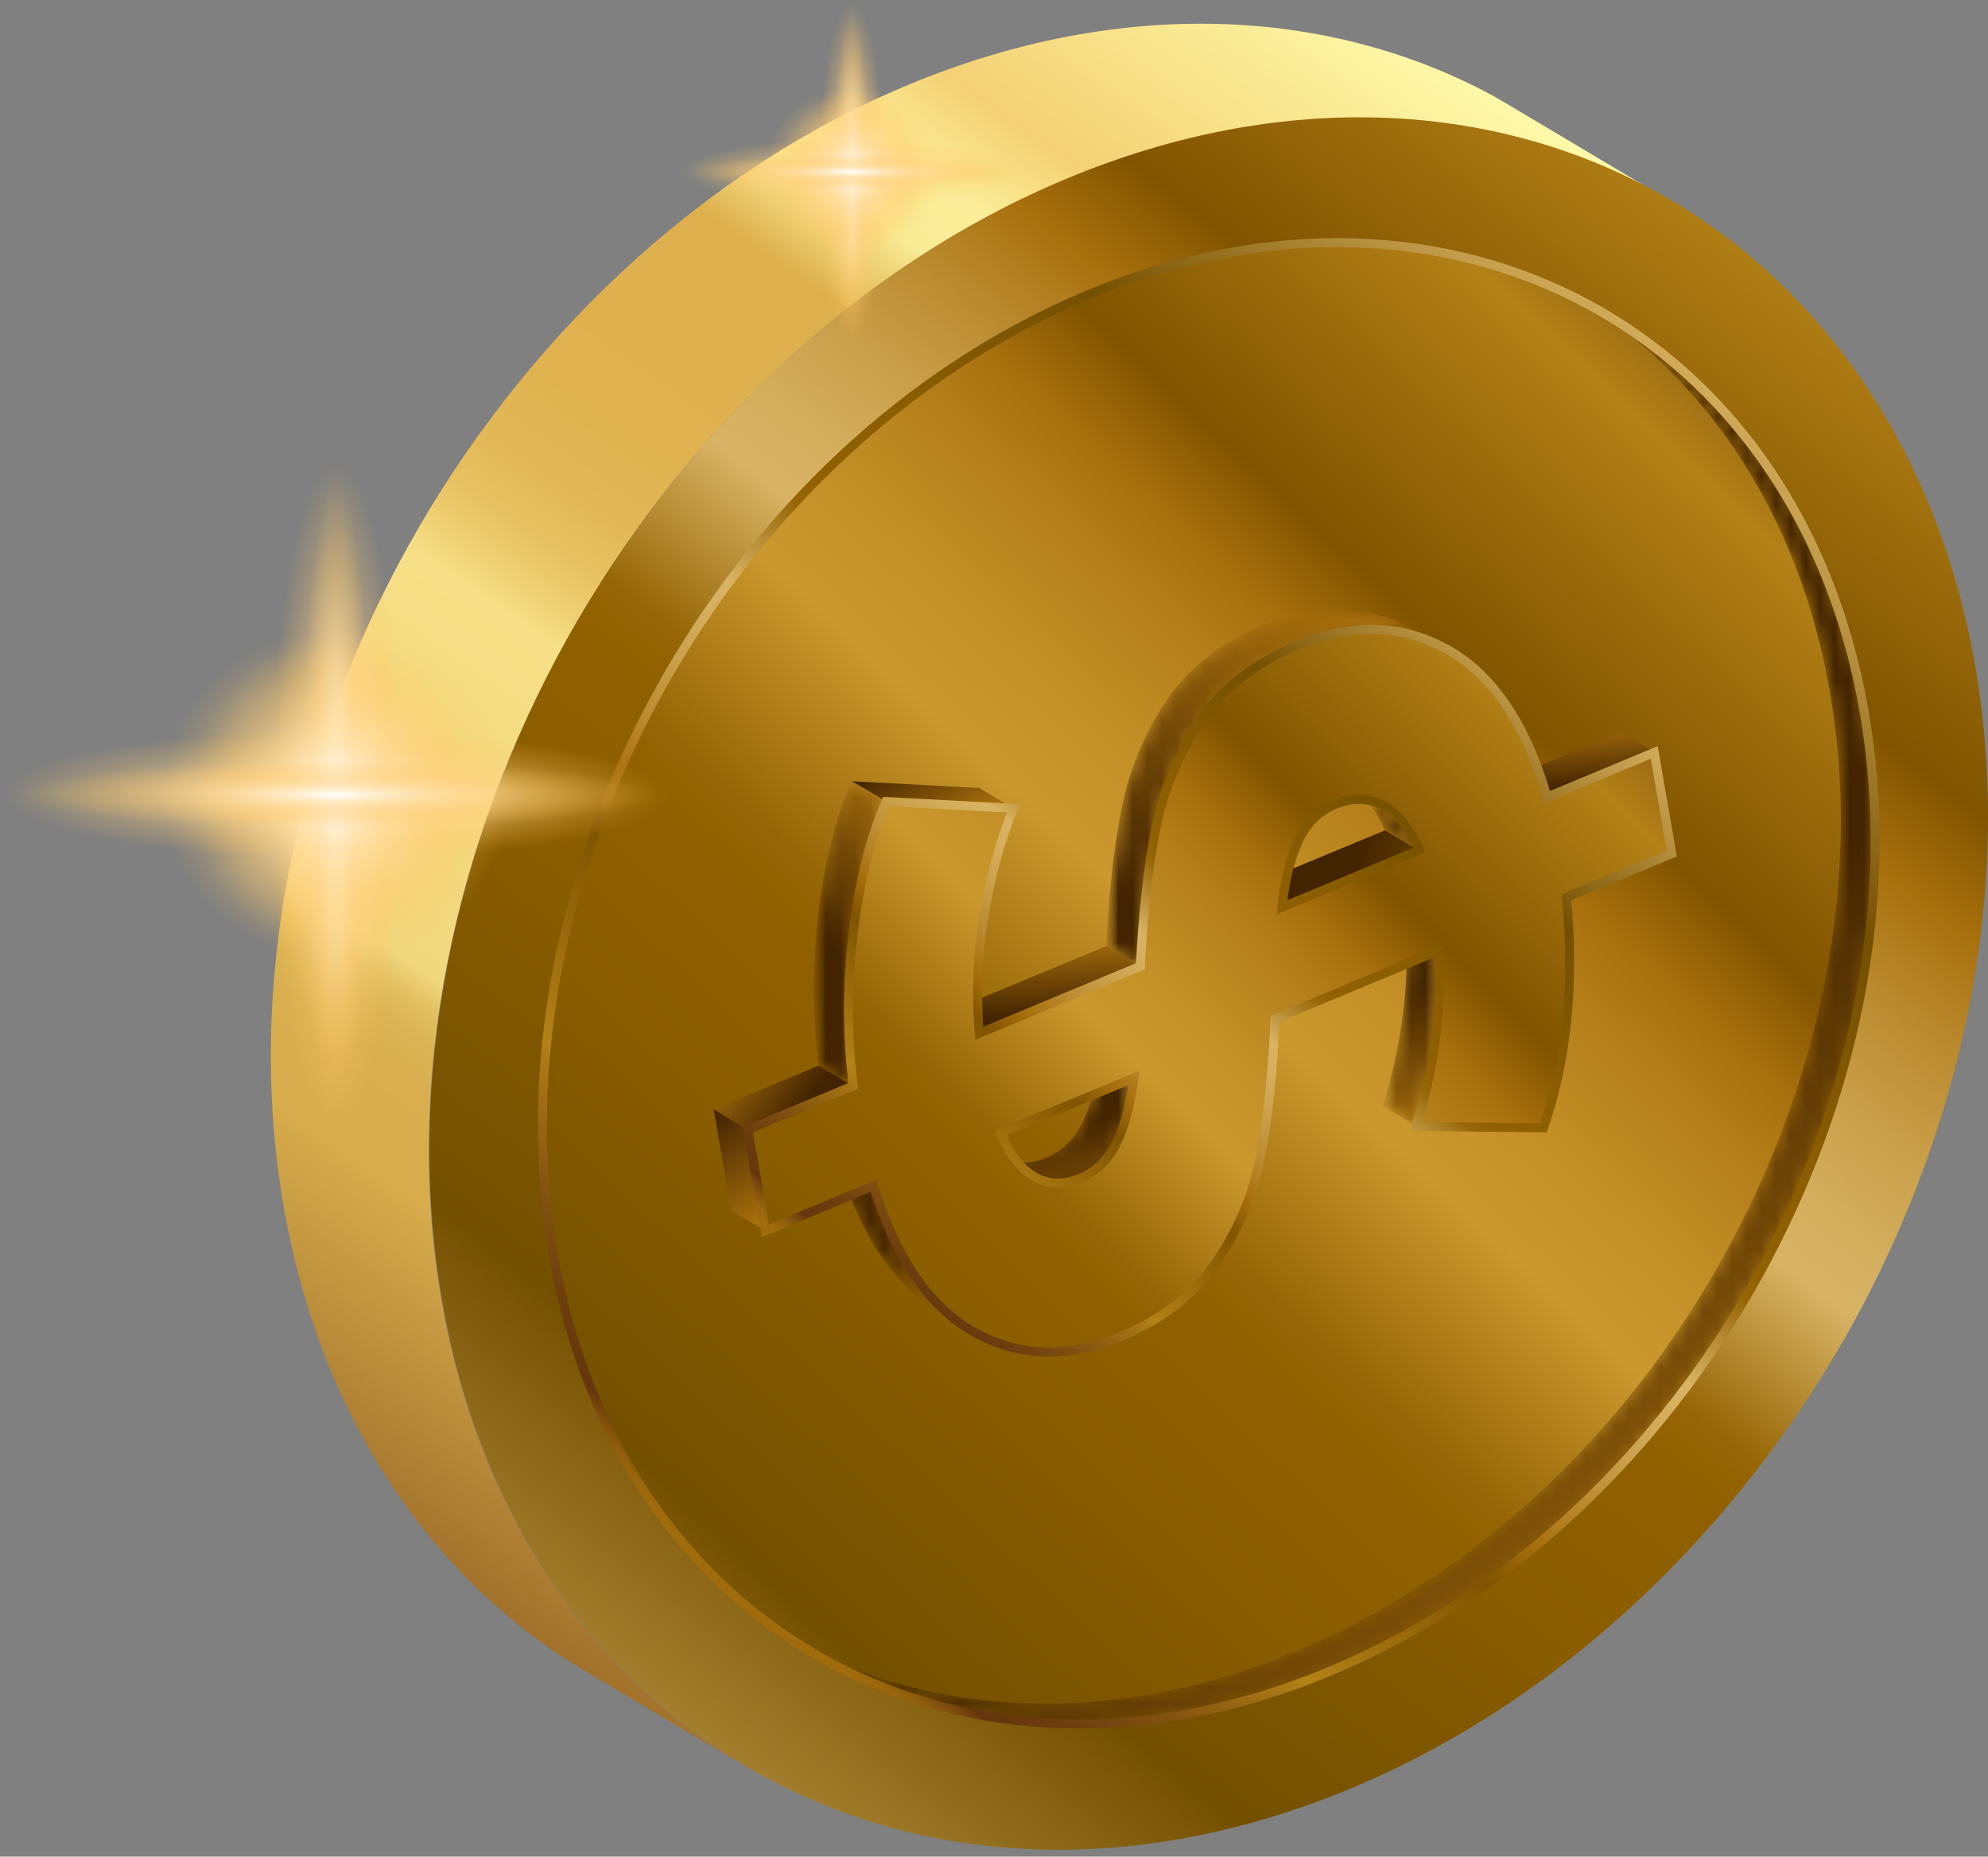 <svg width="136" height="127" viewBox="0 0 136 127" fill="none" xmlns="http://www.w3.org/2000/svg">
<rect x="0" y="0" width="136" height="127" fill="#808080" stroke="none"/>
<g id="Group">
<g id="Group_2">
<path id="Vector" d="M56.828 113.749C47.192 108.577 40.142 98.91 37.864 85.887C35.586 72.865 38.541 59.042 45.16 47.127C51.779 35.213 62.062 25.331 74.438 20.159C86.814 15.017 98.944 15.633 108.549 20.774C118.155 25.916 125.235 35.583 127.514 48.605C129.792 61.628 126.836 75.451 120.217 87.365C113.598 99.279 103.316 109.192 90.94 114.334C78.533 119.506 66.434 118.89 56.828 113.749Z" fill="url(#paint0_linear_8951_27602)"/>
<g id="Group_3">
<g id="Clip path group">
<mask id="mask0_8951_27602" style="mask-type:luminance" maskUnits="userSpaceOnUse" x="54" y="20" width="75" height="98">
<g id="SVGID_00000060030505996200508030000000588847064865118133_">
<path id="Vector_2" d="M107.533 20.159L109.873 21.545C118.832 26.871 125.358 36.23 127.544 48.636C129.822 61.659 126.867 75.482 120.248 87.396C113.629 99.311 103.346 109.193 90.97 114.365C78.563 119.506 66.464 118.891 56.859 113.749L54.519 112.364C64.155 117.505 76.254 118.121 88.63 112.98C101.006 107.838 111.289 97.925 117.908 86.011C124.527 74.097 127.483 60.274 125.204 47.251C123.019 34.844 116.461 25.485 107.533 20.159Z" fill="white"/>
</g>
</mask>
<g mask="url(#mask0_8951_27602)">
<path id="Vector_3" d="M56.826 113.749L54.486 112.364C64.122 117.505 76.221 118.121 88.597 112.98C100.973 107.838 111.256 97.925 117.875 86.011C124.494 74.097 127.449 60.274 125.171 47.251C122.985 34.844 116.459 25.454 107.5 20.159L109.84 21.545C118.798 26.871 125.325 36.23 127.511 48.636C129.789 61.659 126.834 75.482 120.215 87.396C113.596 99.311 103.313 109.193 90.937 114.365C78.53 119.506 66.431 118.891 56.826 113.749Z" fill="url(#paint1_linear_8951_27602)"/>
</g>
</g>
</g>
<g id="Group_4">
<g id="Clip path group_2">
<mask id="mask1_8951_27602" style="mask-type:luminance" maskUnits="userSpaceOnUse" x="53" y="111" width="4" height="3">
<g id="SVGID_00000172399616747846419290000006467898599161903744_">
<path id="Vector_4" d="M55.535 113.01L53.195 111.625C53.626 111.871 54.057 112.118 54.488 112.364L56.828 113.749C56.366 113.503 55.935 113.287 55.535 113.01Z" fill="white"/>
</g>
</mask>
<g mask="url(#mask1_8951_27602)">
<path id="Vector_5" d="M55.535 113.01L53.195 111.625C53.626 111.871 54.057 112.118 54.488 112.364L56.828 113.749C56.366 113.503 55.935 113.287 55.535 113.01Z" fill="url(#paint2_linear_8951_27602)"/>
</g>
</g>
</g>
<path id="Vector_6" d="M50.886 120.769L40.08 114.334C29.644 108.146 21.978 97.125 19.423 82.624C16.744 67.416 20.223 51.192 27.95 37.307C35.678 23.422 47.746 11.785 62.185 5.782C76.654 -0.221 90.877 0.487 102.084 6.521C102.607 6.798 111.566 12.155 112.089 12.463L114.429 13.848C113.936 13.54 113.413 13.263 112.89 12.986C101.653 6.952 87.46 6.244 72.991 12.247C58.521 18.25 46.484 29.888 38.756 43.772C31.029 57.657 27.55 73.881 30.229 89.09C32.784 103.559 40.45 114.55 50.886 120.769Z" fill="url(#paint3_linear_8951_27602)"/>
<path id="Vector_7" d="M92.325 122.369C106.794 116.366 118.832 104.729 126.59 90.844C134.317 76.96 137.765 60.704 135.118 45.496C132.439 30.318 124.158 18.958 112.952 12.924C101.745 6.89 87.522 6.182 73.053 12.185C58.583 18.189 46.546 29.826 38.788 43.71C31.06 57.595 27.612 73.819 30.26 89.028C32.907 104.236 41.22 115.596 52.426 121.6C63.663 127.664 77.855 128.373 92.325 122.369ZM56.828 113.749C47.192 108.577 40.142 98.91 37.864 85.888C35.586 72.865 38.541 59.042 45.16 47.128C51.779 35.213 62.062 25.331 74.438 20.159C86.814 15.018 98.944 15.633 108.549 20.775C118.154 25.916 125.235 35.583 127.513 48.605C129.792 61.628 126.836 75.451 120.217 87.365C113.598 99.279 103.315 109.193 90.939 114.334C78.533 119.506 66.434 118.89 56.828 113.749Z" fill="url(#paint4_linear_8951_27602)"/>
<path id="Vector_8" d="M56.828 113.749C47.192 108.577 40.142 98.91 37.864 85.887C35.586 72.865 38.541 59.042 45.16 47.127C51.779 35.213 62.062 25.331 74.438 20.159C86.814 15.017 98.944 15.633 108.549 20.774C118.155 25.916 125.235 35.583 127.514 48.605C129.792 61.628 126.836 75.451 120.217 87.365C113.598 99.279 103.316 109.192 90.94 114.334C78.533 119.506 66.434 118.89 56.828 113.749Z" stroke="url(#paint5_linear_8951_27602)" stroke-width="0.614" stroke-miterlimit="10"/>
<path id="Vector_9" d="M105.872 54.518L103.532 53.133L110.89 50.085L113.199 51.47L105.872 54.518Z" fill="url(#paint6_linear_8951_27602)"/>
<g id="Group_5">
<g id="Clip path group_3">
<mask id="mask2_8951_27602" style="mask-type:luminance" maskUnits="userSpaceOnUse" x="94" y="63" width="5" height="15">
<g id="SVGID_00000165201587101706870570000002603759605015391140_">
<path id="Vector_10" d="M96.943 77.052L94.603 75.666C95.896 71.418 96.42 67.385 96.173 63.629L98.513 65.014C98.729 68.801 98.205 72.803 96.943 77.052Z" fill="white"/>
</g>
</mask>
<g mask="url(#mask2_8951_27602)">
<g id="Group_6">
<g id="Clip path group_4">
<mask id="mask3_8951_27602" style="mask-type:luminance" maskUnits="userSpaceOnUse" x="94" y="63" width="5" height="15">
<g id="SVGID_00000040541916214293832990000017809806878423615132_">
<path id="Vector_11" d="M98.463 63.555L94.186 63.7L94.642 77.146L98.918 77.001L98.463 63.555Z" fill="white"/>
</g>
</mask>
<g mask="url(#mask3_8951_27602)">
<path id="Vector_12" d="M96.943 77.055L94.603 75.669C95.896 71.421 96.42 67.388 96.173 63.632L98.513 65.017C98.729 68.804 98.205 72.806 96.943 77.055Z" fill="url(#paint7_linear_8951_27602)"/>
</g>
</g>
</g>
</g>
</g>
</g>
<g id="Group_7">
<g id="Clip path group_5">
<mask id="mask4_8951_27602" style="mask-type:luminance" maskUnits="userSpaceOnUse" x="92" y="53" width="6" height="6">
<g id="SVGID_00000164487313120577616960000005394958597659482793_">
<path id="Vector_13" d="M92.478 53.837L94.818 55.222C95.711 55.746 96.481 56.731 97.127 58.178L94.787 56.792C94.11 55.345 93.371 54.36 92.478 53.837Z" fill="white"/>
</g>
</mask>
<g mask="url(#mask4_8951_27602)">
<path id="Vector_14" d="M97.098 58.178L94.758 56.792C94.112 55.345 93.342 54.36 92.449 53.837L94.789 55.222C95.682 55.746 96.451 56.731 97.098 58.178Z" fill="url(#paint8_linear_8951_27602)"/>
</g>
</g>
</g>
<path id="Vector_15" d="M87.707 62.059L85.398 60.674L94.757 56.795L97.097 58.18L87.707 62.059Z" fill="url(#paint9_linear_8951_27602)"/>
<g id="Group_8">
<path id="Vector_16" d="M70.835 80.531L68.495 79.145C69.419 79.638 70.465 79.669 71.543 79.207C72.651 78.745 73.482 77.945 74.037 76.806C74.591 75.666 74.991 74.158 75.237 72.342L77.577 73.727C77.331 75.574 76.93 77.052 76.376 78.191C75.822 79.33 74.991 80.161 73.883 80.592C72.805 81.054 71.758 81.054 70.835 80.531Z" fill="url(#paint10_linear_8951_27602)"/>
<g id="Clip path group_6">
<mask id="mask5_8951_27602" style="mask-type:luminance" maskUnits="userSpaceOnUse" x="68" y="72" width="10" height="9">
<g id="SVGID_00000036249121834887475930000006957422452539966638_">
<path id="Vector_17" d="M70.835 80.531L68.495 79.145C69.419 79.638 70.465 79.668 71.543 79.207C72.651 78.745 73.482 77.944 74.037 76.805C74.591 75.666 74.991 74.158 75.237 72.341L77.577 73.727C77.331 75.574 76.93 77.052 76.376 78.191C75.822 79.33 74.991 80.161 73.883 80.592C72.805 81.054 71.758 81.054 70.835 80.531Z" fill="white"/>
</g>
</mask>
<g mask="url(#mask5_8951_27602)">
<g id="Group_9">
<g id="Clip path group_7">
<mask id="mask6_8951_27602" style="mask-type:luminance" maskUnits="userSpaceOnUse" x="68" y="72" width="10" height="10">
<g id="SVGID_00000134220220312757603970000002708319496011559858_">
<path id="Vector_18" d="M77.518 72.242L68.287 72.554L68.575 81.047L77.805 80.734L77.518 72.242Z" fill="white"/>
</g>
</mask>
<g mask="url(#mask6_8951_27602)">
<path id="Vector_19" d="M70.834 80.529L68.494 79.144C69.418 79.637 70.464 79.668 71.542 79.206C72.65 78.744 73.481 77.943 74.035 76.804C74.59 75.665 74.99 74.157 75.236 72.34L77.576 73.726C77.33 75.573 76.93 77.051 76.375 78.19C75.821 79.329 74.99 80.16 73.882 80.591C72.804 81.053 71.757 81.053 70.834 80.529Z" fill="url(#paint11_linear_8951_27602)"/>
</g>
</g>
</g>
</g>
</g>
</g>
<g id="Group_10">
<g id="Clip path group_8">
<mask id="mask7_8951_27602" style="mask-type:luminance" maskUnits="userSpaceOnUse" x="68" y="79" width="3" height="2">
<g id="SVGID_00000116945546768406775120000001453268519262638492_">
<path id="Vector_20" d="M70.713 80.437L68.373 79.082L68.527 79.144L70.836 80.529L70.713 80.437Z" fill="white"/>
</g>
</mask>
<g mask="url(#mask7_8951_27602)">
<path id="Vector_21" d="M70.713 80.437L68.373 79.082L68.527 79.144L70.836 80.529L70.713 80.437Z" fill="url(#paint12_linear_8951_27602)"/>
</g>
</g>
</g>
<g id="Group_11">
<g id="Clip path group_9">
<mask id="mask8_8951_27602" style="mask-type:luminance" maskUnits="userSpaceOnUse" x="75" y="41" width="25" height="26">
<g id="SVGID_00000093156357035327073570000010624936113749648009_">
<path id="Vector_22" d="M96.943 43.186L99.283 44.572C99.191 44.51 99.068 44.448 98.975 44.387C95.866 42.694 92.479 42.601 88.847 44.11C85.891 45.341 83.675 47.065 82.135 49.343C80.627 51.621 79.611 54.054 79.087 56.732C78.564 59.38 78.225 62.489 78.041 66.091L75.701 64.706C75.886 61.104 76.224 57.994 76.748 55.347C77.271 52.699 78.287 50.236 79.796 47.958C81.304 45.68 83.551 43.956 86.507 42.724C90.171 41.216 93.526 41.308 96.636 43.001C96.728 43.094 96.851 43.155 96.943 43.186Z" fill="white"/>
</g>
</mask>
<g mask="url(#mask8_8951_27602)">
<g id="Group_12">
<g id="Clip path group_10">
<mask id="mask9_8951_27602" style="mask-type:luminance" maskUnits="userSpaceOnUse" x="74" y="41" width="26" height="26">
<g id="SVGID_00000155838568239292263630000009181517949315412621_">
<path id="Vector_23" d="M99.174 41.395L74.929 42.216L75.74 66.153L99.985 65.332L99.174 41.395Z" fill="white"/>
</g>
</mask>
<g mask="url(#mask9_8951_27602)">
<path id="Vector_24" d="M78.011 66.093L75.672 64.708C75.856 61.106 76.195 57.996 76.718 55.349C77.242 52.701 78.258 50.238 79.766 47.96C81.275 45.682 83.522 43.958 86.478 42.726C90.141 41.218 93.497 41.31 96.606 43.003C96.699 43.065 96.822 43.127 96.914 43.188L99.254 44.573C99.162 44.512 99.038 44.45 98.946 44.389C95.837 42.696 92.45 42.603 88.817 44.112C85.862 45.343 83.645 47.067 82.106 49.345C80.597 51.623 79.582 54.056 79.058 56.734C78.535 59.382 78.196 62.491 78.011 66.093Z" fill="url(#paint13_linear_8951_27602)"/>
</g>
</g>
</g>
</g>
</g>
</g>
<path id="Vector_25" d="M66.988 70.68L64.648 69.295L75.701 64.708L78.009 66.093L66.988 70.68Z" fill="url(#paint14_linear_8951_27602)"/>
<g id="Group_13">
<g id="Clip path group_11">
<mask id="mask10_8951_27602" style="mask-type:luminance" maskUnits="userSpaceOnUse" x="57" y="79" width="10" height="12">
<g id="SVGID_00000093893328830922682510000012416209247584772498_">
<path id="Vector_26" d="M66.404 90.998L64.065 89.613C61.14 87.858 58.923 84.564 57.415 79.731L59.755 81.116C61.232 85.949 63.449 89.243 66.404 90.998Z" fill="white"/>
</g>
</mask>
<g mask="url(#mask10_8951_27602)">
<path id="Vector_27" d="M66.404 90.998L64.065 89.613C61.14 87.858 58.923 84.564 57.415 79.731L59.755 81.116C61.232 85.949 63.449 89.243 66.404 90.998Z" fill="url(#paint15_linear_8951_27602)"/>
</g>
</g>
</g>
<path id="Vector_28" d="M51.134 77.267L48.825 75.882L55.998 72.895L58.338 74.281L51.134 77.267Z" fill="url(#paint16_linear_8951_27602)"/>
<path id="Vector_29" d="M52.365 84.196L50.026 82.811L48.825 75.884L51.134 77.269L52.365 84.196Z" fill="url(#paint17_linear_8951_27602)"/>
<g id="Group_14">
<g id="Clip path group_12">
<mask id="mask11_8951_27602" style="mask-type:luminance" maskUnits="userSpaceOnUse" x="55" y="53" width="6" height="22">
<g id="SVGID_00000044884039866515166620000001522974736036843944_">
<path id="Vector_30" d="M58.337 74.284L55.997 72.898C55.566 69.389 55.566 65.91 55.997 62.4C56.428 58.921 57.167 55.904 58.244 53.441L60.584 54.827C59.506 57.321 58.767 60.307 58.337 63.786C57.906 67.295 57.906 70.774 58.337 74.284Z" fill="white"/>
</g>
</mask>
<g mask="url(#mask11_8951_27602)">
<g id="Group_15">
<g id="Clip path group_13">
<mask id="mask12_8951_27602" style="mask-type:luminance" maskUnits="userSpaceOnUse" x="55" y="53" width="7" height="22">
<g id="SVGID_00000026126382057045864750000015972791787350808468_">
<path id="Vector_31" d="M60.533 53.353L55.179 53.534L55.885 74.364L61.238 74.183L60.533 53.353Z" fill="white"/>
</g>
</mask>
<g mask="url(#mask12_8951_27602)">
<path id="Vector_32" d="M58.336 74.286L55.997 72.9C55.566 69.391 55.566 65.912 55.997 62.402C56.428 58.923 57.166 55.906 58.244 53.443L60.584 54.829C59.506 57.322 58.767 60.309 58.336 63.788C57.905 67.297 57.905 70.776 58.336 74.286Z" fill="url(#paint18_linear_8951_27602)"/>
</g>
</g>
</g>
</g>
</g>
</g>
<path id="Vector_33" d="M83.274 86.228C81.765 88.506 79.549 90.23 76.655 91.43C73.053 92.939 69.697 92.816 66.649 91.123C63.602 89.429 61.292 86.074 59.753 81.117L52.364 84.196L51.164 77.269L58.368 74.282C57.937 70.773 57.937 67.294 58.368 63.784C58.799 60.306 59.538 57.288 60.615 54.826L69.328 55.287C68.404 57.566 67.727 60.059 67.296 62.738C66.865 65.447 66.772 68.094 66.988 70.681L78.009 66.093C78.194 62.491 78.533 59.382 79.056 56.734C79.579 54.087 80.596 51.624 82.104 49.346C83.612 47.068 85.86 45.343 88.815 44.112C92.479 42.603 95.835 42.696 98.944 44.389C102.053 46.082 104.362 49.469 105.84 54.518L113.167 51.47L114.368 58.397L107.164 61.383C107.718 67.263 107.195 72.497 105.594 77.146L96.881 77.053C98.174 72.805 98.698 68.772 98.451 65.016L87.215 69.695C87.091 73.236 86.753 76.314 86.26 78.931C85.798 81.517 84.782 83.98 83.274 86.228ZM87.707 62.06L97.097 58.151C96.389 56.55 95.527 55.534 94.542 55.041C93.526 54.579 92.448 54.549 91.309 55.041C90.201 55.503 89.37 56.334 88.846 57.473C88.292 58.674 87.892 60.182 87.707 62.06ZM70.836 80.532C71.76 81.025 72.806 81.055 73.884 80.594C74.992 80.132 75.824 79.332 76.378 78.192C76.932 77.053 77.332 75.545 77.578 73.728L68.466 77.515C69.112 79.024 69.913 80.04 70.836 80.532Z" fill="url(#paint19_linear_8951_27602)"/>
<path id="Vector_34" d="M60.584 54.794L58.275 53.44L66.988 53.901L69.327 55.287L60.584 54.794Z" fill="url(#paint20_linear_8951_27602)"/>
<path id="Vector_35" d="M83.274 86.228C81.765 88.506 79.549 90.23 76.655 91.43C73.053 92.939 69.697 92.816 66.649 91.123C63.602 89.429 61.292 86.074 59.753 81.117L52.364 84.196L51.164 77.269L58.368 74.282C57.937 70.773 57.937 67.294 58.368 63.784C58.799 60.306 59.538 57.288 60.615 54.826L69.328 55.287C68.404 57.566 67.727 60.059 67.296 62.738C66.865 65.447 66.772 68.094 66.988 70.681L78.009 66.093C78.194 62.491 78.533 59.382 79.056 56.734C79.579 54.087 80.596 51.624 82.104 49.346C83.612 47.068 85.86 45.343 88.815 44.112C92.479 42.603 95.835 42.696 98.944 44.389C102.053 46.082 104.362 49.469 105.84 54.518L113.167 51.47L114.368 58.397L107.164 61.383C107.718 67.263 107.195 72.497 105.594 77.146L96.881 77.053C98.174 72.805 98.698 68.772 98.451 65.016L87.215 69.695C87.091 73.236 86.753 76.314 86.26 78.931C85.798 81.517 84.782 83.98 83.274 86.228ZM87.707 62.06L97.097 58.151C96.389 56.55 95.527 55.534 94.542 55.041C93.526 54.579 92.448 54.549 91.309 55.041C90.201 55.503 89.37 56.334 88.846 57.473C88.292 58.674 87.892 60.182 87.707 62.06ZM70.836 80.532C71.76 81.025 72.806 81.055 73.884 80.594C74.992 80.132 75.824 79.332 76.378 78.192C76.932 77.053 77.332 75.545 77.578 73.728L68.466 77.515C69.112 79.024 69.913 80.04 70.836 80.532Z" stroke="url(#paint21_linear_8951_27602)" stroke-width="0.614" stroke-miterlimit="10"/>
</g>
<g id="Group_16">
<path id="Vector_36" d="M22.965 65.725C16.407 65.725 11.112 60.615 11.112 54.334C11.112 48.054 16.438 42.974 22.996 42.974C29.553 42.974 34.849 48.085 34.849 54.365C34.849 60.646 29.523 65.756 22.965 65.725Z" fill="url(#paint22_radial_8951_27602)"/>
<path id="Vector_37" d="M0.061 54.301C0.061 51.869 10.312 49.929 22.965 49.96C35.619 49.991 45.87 51.961 45.87 54.394C45.87 56.826 35.619 58.765 22.965 58.734C10.312 58.734 0.061 56.733 0.061 54.301Z" fill="url(#paint23_radial_8951_27602)"/>
<path id="Vector_38" d="M22.964 77.175C20.532 77.175 18.561 66.954 18.592 54.332C18.592 41.71 20.593 31.489 23.025 31.519C25.457 31.519 27.428 41.74 27.397 54.363C27.366 66.985 25.396 77.206 22.964 77.175Z" fill="url(#paint24_radial_8951_27602)"/>
<path id="Vector_39" d="M22.965 76.099C21.672 76.099 20.656 66.37 20.687 54.364C20.687 42.357 21.765 32.629 23.027 32.629C24.32 32.629 25.336 42.357 25.305 54.364C25.274 66.37 24.227 76.099 22.965 76.099Z" fill="url(#paint25_radial_8951_27602)"/>
<path id="Vector_40" d="M22.965 65.137C17.577 65.137 13.236 60.304 13.236 54.331C13.236 48.389 17.608 43.556 22.995 43.587C28.383 43.587 32.724 48.42 32.724 54.393C32.724 60.304 28.352 65.137 22.965 65.137Z" fill="url(#paint26_radial_8951_27602)"/>
<path id="Vector_41" d="M1.169 54.301C1.169 53.039 10.928 52.023 22.996 52.023C35.034 52.054 44.793 53.101 44.793 54.363C44.793 55.625 35.034 56.641 22.966 56.641C10.928 56.641 1.169 55.594 1.169 54.301Z" fill="url(#paint27_radial_8951_27602)"/>
</g>
<g id="Group_17">
<path id="Vector_42" d="M58.276 17.574C54.92 17.574 52.211 14.957 52.211 11.725C52.211 8.492 54.951 5.906 58.306 5.906C61.662 5.906 64.371 8.523 64.371 11.756C64.341 14.988 61.631 17.605 58.276 17.574Z" fill="url(#paint28_radial_8951_27602)"/>
<path id="Vector_43" d="M46.515 11.725C46.515 10.494 51.78 9.478 58.276 9.508C64.772 9.539 70.005 10.555 70.005 11.787C70.005 13.018 64.741 14.034 58.245 14.003C51.78 14.003 46.515 12.987 46.515 11.725Z" fill="url(#paint29_radial_8951_27602)"/>
<path id="Vector_44" d="M58.244 23.453C56.982 23.453 55.997 18.22 55.997 11.754C55.997 5.289 57.013 0.056 58.275 0.056C59.537 0.056 60.523 5.289 60.523 11.754C60.523 18.22 59.507 23.453 58.244 23.453Z" fill="url(#paint30_radial_8951_27602)"/>
<path id="Vector_45" d="M58.246 22.899C57.599 22.899 57.076 17.911 57.076 11.754C57.076 5.597 57.63 0.609 58.277 0.609C58.923 0.609 59.447 5.597 59.447 11.754C59.447 17.911 58.923 22.899 58.246 22.899Z" fill="url(#paint31_radial_8951_27602)"/>
<path id="Vector_46" d="M58.275 17.266C55.505 17.266 53.288 14.772 53.288 11.725C53.288 8.677 55.535 6.214 58.275 6.214C61.046 6.214 63.263 8.708 63.263 11.755C63.263 14.803 61.015 17.297 58.275 17.266Z" fill="url(#paint32_radial_8951_27602)"/>
<path id="Vector_47" d="M47.1 11.722C47.1 11.075 52.118 10.552 58.276 10.552C64.464 10.552 69.451 11.106 69.451 11.752C69.451 12.399 64.433 12.922 58.276 12.922C52.088 12.922 47.1 12.399 47.1 11.722Z" fill="url(#paint33_radial_8951_27602)"/>
</g>
</g>
<defs>
<linearGradient id="paint0_linear_8951_27602" x1="24.933" y1="129.082" x2="137.954" y2="8.125" gradientUnits="userSpaceOnUse">
<stop stop-color="#D2AB5A"/>
<stop offset="0.061" stop-color="#BA9443"/>
<stop offset="0.19" stop-color="#7C5808"/>
<stop offset="0.207" stop-color="#735000"/>
<stop offset="0.227" stop-color="#775200"/>
<stop offset="0.338" stop-color="#8A5D00"/>
<stop offset="0.415" stop-color="#916100"/>
<stop offset="0.434" stop-color="#976707"/>
<stop offset="0.515" stop-color="#CA982D"/>
<stop offset="0.554" stop-color="#C49128"/>
<stop offset="0.609" stop-color="#B47F19"/>
<stop offset="0.641" stop-color="#A8700D"/>
<stop offset="0.68" stop-color="#815400"/>
<stop offset="0.803" stop-color="#B38116"/>
<stop offset="0.827" stop-color="#A27114"/>
<stop offset="0.88" stop-color="#815110"/>
<stop offset="0.925" stop-color="#6C3D0E"/>
<stop offset="0.955" stop-color="#65360D"/>
<stop offset="0.958" stop-color="#6F3F0D"/>
<stop offset="0.97" stop-color="#8A580C"/>
<stop offset="0.981" stop-color="#9B670C"/>
<stop offset="0.989" stop-color="#A16C0C"/>
</linearGradient>
<linearGradient id="paint1_linear_8951_27602" x1="150.431" y1="140.703" x2="98.209" y2="83.439" gradientUnits="userSpaceOnUse">
<stop stop-color="#A16C0C"/>
<stop offset="0.232" stop-color="#BE9134"/>
<stop offset="0.556" stop-color="#A8700D"/>
<stop offset="1" stop-color="#432400"/>
</linearGradient>
<linearGradient id="paint2_linear_8951_27602" x1="54.968" y1="111.58" x2="55.044" y2="113.811" gradientUnits="userSpaceOnUse">
<stop stop-color="#A16C0C"/>
<stop offset="0.182" stop-color="#C9BF70"/>
<stop offset="0.327" stop-color="#BE9134"/>
<stop offset="0.433" stop-color="#A8700D"/>
<stop offset="0.707" stop-color="#C09F46"/>
<stop offset="0.849" stop-color="#A16C0C"/>
<stop offset="1" stop-color="#602400"/>
</linearGradient>
<linearGradient id="paint3_linear_8951_27602" x1="111.84" y1="-26.284" x2="20.497" y2="106.177" gradientUnits="userSpaceOnUse">
<stop offset="0.114" stop-color="#D7AC4C"/>
<stop offset="0.182" stop-color="#FFFFB0"/>
<stop offset="0.327" stop-color="#F4D174"/>
<stop offset="0.366" stop-color="#FBED99"/>
<stop offset="0.394" stop-color="#FAEC97"/>
<stop offset="0.433" stop-color="#DEB04D"/>
<stop offset="0.527" stop-color="#DFB24F"/>
<stop offset="0.561" stop-color="#E2B756"/>
<stop offset="0.586" stop-color="#E7C161"/>
<stop offset="0.605" stop-color="#EECF72"/>
<stop offset="0.621" stop-color="#F6DF86"/>
<stop offset="0.753" stop-color="#F2D87E"/>
<stop offset="0.767" stop-color="#F1D77D"/>
<stop offset="0.772" stop-color="#EBCD71"/>
<stop offset="0.78" stop-color="#E2BE60"/>
<stop offset="0.791" stop-color="#DCB455"/>
<stop offset="0.807" stop-color="#D8AE4E"/>
<stop offset="0.849" stop-color="#D7AC4C"/>
<stop offset="1" stop-color="#966424"/>
</linearGradient>
<linearGradient id="paint4_linear_8951_27602" x1="32.985" y1="131.836" x2="143.266" y2="-11.427" gradientUnits="userSpaceOnUse">
<stop stop-color="#D2AB5A"/>
<stop offset="0.061" stop-color="#BA9443"/>
<stop offset="0.19" stop-color="#7C5808"/>
<stop offset="0.207" stop-color="#735000"/>
<stop offset="0.227" stop-color="#775200"/>
<stop offset="0.338" stop-color="#8A5D00"/>
<stop offset="0.415" stop-color="#916100"/>
<stop offset="0.434" stop-color="#976707"/>
<stop offset="0.499" stop-color="#D8B364"/>
<stop offset="0.525" stop-color="#D4AE5D"/>
<stop offset="0.562" stop-color="#CA9F4A"/>
<stop offset="0.605" stop-color="#B9882C"/>
<stop offset="0.641" stop-color="#A8700D"/>
<stop offset="0.68" stop-color="#815400"/>
<stop offset="0.803" stop-color="#B38116"/>
<stop offset="0.827" stop-color="#A27114"/>
<stop offset="0.88" stop-color="#815110"/>
<stop offset="0.925" stop-color="#6C3D0E"/>
<stop offset="0.955" stop-color="#65360D"/>
<stop offset="0.958" stop-color="#6F3F0D"/>
<stop offset="0.97" stop-color="#8A580C"/>
<stop offset="0.981" stop-color="#9B670C"/>
<stop offset="0.989" stop-color="#A16C0C"/>
</linearGradient>
<linearGradient id="paint5_linear_8951_27602" x1="116.861" y1="26.532" x2="48.497" y2="108.031" gradientUnits="userSpaceOnUse">
<stop stop-color="#D2AB5A"/>
<stop offset="0.061" stop-color="#BA9443"/>
<stop offset="0.19" stop-color="#7C5808"/>
<stop offset="0.207" stop-color="#735000"/>
<stop offset="0.227" stop-color="#775200"/>
<stop offset="0.338" stop-color="#8A5D00"/>
<stop offset="0.415" stop-color="#916100"/>
<stop offset="0.434" stop-color="#976707"/>
<stop offset="0.499" stop-color="#D8B364"/>
<stop offset="0.525" stop-color="#D4AE5D"/>
<stop offset="0.562" stop-color="#CA9F4A"/>
<stop offset="0.605" stop-color="#B9882C"/>
<stop offset="0.641" stop-color="#A8700D"/>
<stop offset="0.68" stop-color="#815400"/>
<stop offset="0.803" stop-color="#B38116"/>
<stop offset="0.827" stop-color="#A27114"/>
<stop offset="0.88" stop-color="#815110"/>
<stop offset="0.925" stop-color="#6C3D0E"/>
<stop offset="0.955" stop-color="#65360D"/>
<stop offset="0.958" stop-color="#6F3F0D"/>
<stop offset="0.97" stop-color="#8A580C"/>
<stop offset="0.981" stop-color="#9B670C"/>
<stop offset="0.989" stop-color="#A16C0C"/>
</linearGradient>
<linearGradient id="paint6_linear_8951_27602" x1="107.763" y1="43.993" x2="108.483" y2="53.837" gradientUnits="userSpaceOnUse">
<stop stop-color="#A16C0C"/>
<stop offset="0.232" stop-color="#BE9134"/>
<stop offset="0.556" stop-color="#A8700D"/>
<stop offset="1" stop-color="#432400"/>
</linearGradient>
<linearGradient id="paint7_linear_8951_27602" x1="98.682" y1="90.785" x2="96.281" y2="67.735" gradientUnits="userSpaceOnUse">
<stop stop-color="#A16C0C"/>
<stop offset="0.232" stop-color="#BE9134"/>
<stop offset="0.556" stop-color="#A8700D"/>
<stop offset="1" stop-color="#432400"/>
</linearGradient>
<linearGradient id="paint8_linear_8951_27602" x1="91.568" y1="47.325" x2="95.35" y2="57.529" gradientUnits="userSpaceOnUse">
<stop stop-color="#A16C0C"/>
<stop offset="0.232" stop-color="#BE9134"/>
<stop offset="0.556" stop-color="#A8700D"/>
<stop offset="1" stop-color="#432400"/>
</linearGradient>
<linearGradient id="paint9_linear_8951_27602" x1="119.078" y1="68.624" x2="92.547" y2="59.86" gradientUnits="userSpaceOnUse">
<stop stop-color="#A16C0C"/>
<stop offset="0.232" stop-color="#BE9134"/>
<stop offset="0.556" stop-color="#A8700D"/>
<stop offset="1" stop-color="#432400"/>
</linearGradient>
<linearGradient id="paint10_linear_8951_27602" x1="72.907" y1="72.412" x2="73.196" y2="80.905" gradientUnits="userSpaceOnUse">
<stop stop-color="#A16C0C"/>
<stop offset="0.232" stop-color="#BE9134"/>
<stop offset="0.556" stop-color="#A8700D"/>
<stop offset="1" stop-color="#432400"/>
</linearGradient>
<linearGradient id="paint11_linear_8951_27602" x1="77.067" y1="93.471" x2="73.225" y2="77.204" gradientUnits="userSpaceOnUse">
<stop stop-color="#A16C0C"/>
<stop offset="0.232" stop-color="#BE9134"/>
<stop offset="0.556" stop-color="#A8700D"/>
<stop offset="1" stop-color="#432400"/>
</linearGradient>
<linearGradient id="paint12_linear_8951_27602" x1="69.58" y1="79.029" x2="69.632" y2="80.571" gradientUnits="userSpaceOnUse">
<stop stop-color="#A16C0C"/>
<stop offset="0.182" stop-color="#DBBF7D"/>
<stop offset="0.327" stop-color="#BE9134"/>
<stop offset="0.433" stop-color="#A8700D"/>
<stop offset="0.707" stop-color="#D9AA59"/>
<stop offset="0.849" stop-color="#A16C0C"/>
<stop offset="1" stop-color="#602400"/>
</linearGradient>
<linearGradient id="paint13_linear_8951_27602" x1="101.134" y1="14.03" x2="83.006" y2="63.131" gradientUnits="userSpaceOnUse">
<stop stop-color="#A16C0C"/>
<stop offset="0.232" stop-color="#BE9134"/>
<stop offset="0.556" stop-color="#A8700D"/>
<stop offset="1" stop-color="#432400"/>
</linearGradient>
<linearGradient id="paint14_linear_8951_27602" x1="70.978" y1="57.458" x2="71.398" y2="69.523" gradientUnits="userSpaceOnUse">
<stop stop-color="#A16C0C"/>
<stop offset="0.232" stop-color="#BE9134"/>
<stop offset="0.556" stop-color="#A8700D"/>
<stop offset="1" stop-color="#432400"/>
</linearGradient>
<linearGradient id="paint15_linear_8951_27602" x1="71.369" y1="97.209" x2="61.164" y2="84.963" gradientUnits="userSpaceOnUse">
<stop stop-color="#A16C0C"/>
<stop offset="0.232" stop-color="#BE9134"/>
<stop offset="0.556" stop-color="#A8700D"/>
<stop offset="1" stop-color="#432400"/>
</linearGradient>
<linearGradient id="paint16_linear_8951_27602" x1="43.551" y1="67.527" x2="54.716" y2="75.931" gradientUnits="userSpaceOnUse">
<stop stop-color="#A16C0C"/>
<stop offset="0.232" stop-color="#BE9134"/>
<stop offset="0.556" stop-color="#A8700D"/>
<stop offset="1" stop-color="#432400"/>
</linearGradient>
<linearGradient id="paint17_linear_8951_27602" x1="57.892" y1="91.614" x2="48.348" y2="76.487" gradientUnits="userSpaceOnUse">
<stop stop-color="#A16C0C"/>
<stop offset="0.232" stop-color="#BE9134"/>
<stop offset="0.556" stop-color="#A8700D"/>
<stop offset="1" stop-color="#432400"/>
</linearGradient>
<linearGradient id="paint18_linear_8951_27602" x1="74.148" y1="46.88" x2="57.281" y2="64.948" gradientUnits="userSpaceOnUse">
<stop stop-color="#A16C0C"/>
<stop offset="0.232" stop-color="#BE9134"/>
<stop offset="0.556" stop-color="#A8700D"/>
<stop offset="1" stop-color="#432400"/>
</linearGradient>
<linearGradient id="paint19_linear_8951_27602" x1="31.878" y1="117.021" x2="119.755" y2="29.503" gradientUnits="userSpaceOnUse">
<stop stop-color="#D2AB5A"/>
<stop offset="0.061" stop-color="#BA9443"/>
<stop offset="0.19" stop-color="#7C5808"/>
<stop offset="0.207" stop-color="#735000"/>
<stop offset="0.227" stop-color="#775200"/>
<stop offset="0.338" stop-color="#8A5D00"/>
<stop offset="0.415" stop-color="#916100"/>
<stop offset="0.434" stop-color="#976707"/>
<stop offset="0.515" stop-color="#CA982D"/>
<stop offset="0.554" stop-color="#C49128"/>
<stop offset="0.609" stop-color="#B47F19"/>
<stop offset="0.641" stop-color="#A8700D"/>
<stop offset="0.68" stop-color="#815400"/>
<stop offset="0.803" stop-color="#B38116"/>
<stop offset="0.827" stop-color="#A27114"/>
<stop offset="0.88" stop-color="#815110"/>
<stop offset="0.925" stop-color="#6C3D0E"/>
<stop offset="0.955" stop-color="#65360D"/>
<stop offset="0.958" stop-color="#6F3F0D"/>
<stop offset="0.97" stop-color="#8A580C"/>
<stop offset="0.981" stop-color="#9B670C"/>
<stop offset="0.989" stop-color="#A16C0C"/>
</linearGradient>
<linearGradient id="paint20_linear_8951_27602" x1="68.724" y1="63.402" x2="62.182" y2="51.397" gradientUnits="userSpaceOnUse">
<stop stop-color="#A16C0C"/>
<stop offset="0.232" stop-color="#BE9134"/>
<stop offset="0.556" stop-color="#A8700D"/>
<stop offset="1" stop-color="#432400"/>
</linearGradient>
<linearGradient id="paint21_linear_8951_27602" x1="102.933" y1="42.376" x2="61.212" y2="92.113" gradientUnits="userSpaceOnUse">
<stop stop-color="#D2AB5A"/>
<stop offset="0.061" stop-color="#BA9443"/>
<stop offset="0.19" stop-color="#7C5808"/>
<stop offset="0.207" stop-color="#735000"/>
<stop offset="0.227" stop-color="#775200"/>
<stop offset="0.338" stop-color="#8A5D00"/>
<stop offset="0.415" stop-color="#916100"/>
<stop offset="0.434" stop-color="#976707"/>
<stop offset="0.499" stop-color="#D8B364"/>
<stop offset="0.525" stop-color="#D4AE5D"/>
<stop offset="0.562" stop-color="#CA9F4A"/>
<stop offset="0.605" stop-color="#B9882C"/>
<stop offset="0.641" stop-color="#A8700D"/>
<stop offset="0.68" stop-color="#815400"/>
<stop offset="0.803" stop-color="#B38116"/>
<stop offset="0.827" stop-color="#A27114"/>
<stop offset="0.88" stop-color="#815110"/>
<stop offset="0.925" stop-color="#6C3D0E"/>
<stop offset="0.955" stop-color="#65360D"/>
<stop offset="0.958" stop-color="#6F3F0D"/>
<stop offset="0.97" stop-color="#8A580C"/>
<stop offset="0.981" stop-color="#9B670C"/>
<stop offset="0.989" stop-color="#A16C0C"/>
</linearGradient>
<radialGradient id="paint22_radial_8951_27602" cx="0" cy="0" r="1" gradientUnits="userSpaceOnUse" gradientTransform="translate(22.982 54.354) rotate(90.066) scale(11.377 11.865)">
<stop stop-color="white"/>
<stop offset="0.139" stop-color="#FFF4E1" stop-opacity="0.861"/>
<stop offset="0.433" stop-color="#FFE0A8" stop-opacity="0.567"/>
<stop offset="0.685" stop-color="#FFD17E" stop-opacity="0.315"/>
<stop offset="0.882" stop-color="#FFC864" stop-opacity="0.118"/>
<stop offset="1" stop-color="#FFC55B" stop-opacity="0"/>
</radialGradient>
<radialGradient id="paint23_radial_8951_27602" cx="0" cy="0" r="1" gradientUnits="userSpaceOnUse" gradientTransform="translate(22.983 54.352) rotate(-179.889) scale(22.909 4.396)">
<stop stop-color="white"/>
<stop offset="0.139" stop-color="#FFF4E1" stop-opacity="0.861"/>
<stop offset="0.433" stop-color="#FFE0A8" stop-opacity="0.567"/>
<stop offset="0.685" stop-color="#FFD17E" stop-opacity="0.315"/>
<stop offset="0.882" stop-color="#FFC864" stop-opacity="0.118"/>
<stop offset="1" stop-color="#FFC55B" stop-opacity="0"/>
</radialGradient>
<radialGradient id="paint24_radial_8951_27602" cx="0" cy="0" r="1" gradientUnits="userSpaceOnUse" gradientTransform="translate(22.981 54.352) rotate(90.066) scale(22.834 4.41)">
<stop stop-color="white"/>
<stop offset="0.139" stop-color="#FFF4E1" stop-opacity="0.861"/>
<stop offset="0.433" stop-color="#FFE0A8" stop-opacity="0.567"/>
<stop offset="0.685" stop-color="#FFD17E" stop-opacity="0.315"/>
<stop offset="0.882" stop-color="#FFC864" stop-opacity="0.118"/>
<stop offset="1" stop-color="#FFC55B" stop-opacity="0"/>
</radialGradient>
<radialGradient id="paint25_radial_8951_27602" cx="0" cy="0" r="1" gradientUnits="userSpaceOnUse" gradientTransform="translate(22.982 54.353) rotate(90.066) scale(21.741 2.317)">
<stop stop-color="white"/>
<stop offset="0.159" stop-color="#FFF0D5" stop-opacity="0.841"/>
<stop offset="0.349" stop-color="#FFE1A9" stop-opacity="0.65"/>
<stop offset="0.534" stop-color="#FFD587" stop-opacity="0.466"/>
<stop offset="0.708" stop-color="#FFCC6F" stop-opacity="0.292"/>
<stop offset="0.868" stop-color="#FFC760" stop-opacity="0.132"/>
<stop offset="1" stop-color="#FFC55B" stop-opacity="0"/>
</radialGradient>
<radialGradient id="paint26_radial_8951_27602" cx="0" cy="0" r="1" gradientUnits="userSpaceOnUse" gradientTransform="translate(22.981 54.35) rotate(90.066) scale(10.773 9.736)">
<stop stop-color="white"/>
<stop offset="0.159" stop-color="#FFF0D5" stop-opacity="0.841"/>
<stop offset="0.349" stop-color="#FFE1A9" stop-opacity="0.65"/>
<stop offset="0.534" stop-color="#FFD587" stop-opacity="0.466"/>
<stop offset="0.708" stop-color="#FFCC6F" stop-opacity="0.292"/>
<stop offset="0.868" stop-color="#FFC760" stop-opacity="0.132"/>
<stop offset="1" stop-color="#FFC55B" stop-opacity="0"/>
</radialGradient>
<radialGradient id="paint27_radial_8951_27602" cx="0" cy="0" r="1" gradientUnits="userSpaceOnUse" gradientTransform="translate(22.983 54.352) rotate(-179.889) scale(21.811 2.309)">
<stop stop-color="white"/>
<stop offset="0.112" stop-color="#FFF1D7" stop-opacity="0.888"/>
<stop offset="0.239" stop-color="#FFE3B1" stop-opacity="0.761"/>
<stop offset="0.371" stop-color="#FFD892" stop-opacity="0.629"/>
<stop offset="0.508" stop-color="#FFD07A" stop-opacity="0.492"/>
<stop offset="0.653" stop-color="#FFCA68" stop-opacity="0.347"/>
<stop offset="0.809" stop-color="#FFC65E" stop-opacity="0.191"/>
<stop offset="1" stop-color="#FFC55B" stop-opacity="0"/>
</radialGradient>
<radialGradient id="paint28_radial_8951_27602" cx="0" cy="0" r="1" gradientUnits="userSpaceOnUse" gradientTransform="translate(58.27 11.756) rotate(90.066) scale(5.832 6.082)">
<stop stop-color="white"/>
<stop offset="0.139" stop-color="#FFF4E1" stop-opacity="0.861"/>
<stop offset="0.433" stop-color="#FFE0A8" stop-opacity="0.567"/>
<stop offset="0.685" stop-color="#FFD17E" stop-opacity="0.315"/>
<stop offset="0.882" stop-color="#FFC864" stop-opacity="0.118"/>
<stop offset="1" stop-color="#FFC55B" stop-opacity="0"/>
</radialGradient>
<radialGradient id="paint29_radial_8951_27602" cx="0" cy="0" r="1" gradientUnits="userSpaceOnUse" gradientTransform="translate(58.271 11.756) rotate(-179.889) scale(11.743 2.253)">
<stop stop-color="white"/>
<stop offset="0.139" stop-color="#FFF4E1" stop-opacity="0.861"/>
<stop offset="0.433" stop-color="#FFE0A8" stop-opacity="0.567"/>
<stop offset="0.685" stop-color="#FFD17E" stop-opacity="0.315"/>
<stop offset="0.882" stop-color="#FFC864" stop-opacity="0.118"/>
<stop offset="1" stop-color="#FFC55B" stop-opacity="0"/>
</radialGradient>
<radialGradient id="paint30_radial_8951_27602" cx="0" cy="0" r="1" gradientUnits="userSpaceOnUse" gradientTransform="translate(58.27 11.755) rotate(90.066) scale(11.705 2.261)">
<stop stop-color="white"/>
<stop offset="0.139" stop-color="#FFF4E1" stop-opacity="0.861"/>
<stop offset="0.433" stop-color="#FFE0A8" stop-opacity="0.567"/>
<stop offset="0.685" stop-color="#FFD17E" stop-opacity="0.315"/>
<stop offset="0.882" stop-color="#FFC864" stop-opacity="0.118"/>
<stop offset="1" stop-color="#FFC55B" stop-opacity="0"/>
</radialGradient>
<radialGradient id="paint31_radial_8951_27602" cx="0" cy="0" r="1" gradientUnits="userSpaceOnUse" gradientTransform="translate(58.271 11.756) rotate(90.066) scale(11.144 1.187)">
<stop stop-color="white"/>
<stop offset="0.159" stop-color="#FFF0D5" stop-opacity="0.841"/>
<stop offset="0.349" stop-color="#FFE1A9" stop-opacity="0.65"/>
<stop offset="0.534" stop-color="#FFD587" stop-opacity="0.466"/>
<stop offset="0.708" stop-color="#FFCC6F" stop-opacity="0.292"/>
<stop offset="0.868" stop-color="#FFC760" stop-opacity="0.132"/>
<stop offset="1" stop-color="#FFC55B" stop-opacity="0"/>
</radialGradient>
<radialGradient id="paint32_radial_8951_27602" cx="0" cy="0" r="1" gradientUnits="userSpaceOnUse" gradientTransform="translate(58.27 11.755) rotate(90.066) scale(5.522 4.991)">
<stop stop-color="white"/>
<stop offset="0.159" stop-color="#FFF0D5" stop-opacity="0.841"/>
<stop offset="0.349" stop-color="#FFE1A9" stop-opacity="0.65"/>
<stop offset="0.534" stop-color="#FFD587" stop-opacity="0.466"/>
<stop offset="0.708" stop-color="#FFCC6F" stop-opacity="0.292"/>
<stop offset="0.868" stop-color="#FFC760" stop-opacity="0.132"/>
<stop offset="1" stop-color="#FFC55B" stop-opacity="0"/>
</radialGradient>
<radialGradient id="paint33_radial_8951_27602" cx="0" cy="0" r="1" gradientUnits="userSpaceOnUse" gradientTransform="translate(58.27 11.753) rotate(-179.889) scale(11.181 1.184)">
<stop stop-color="white"/>
<stop offset="0.112" stop-color="#FFF1D7" stop-opacity="0.888"/>
<stop offset="0.239" stop-color="#FFE3B1" stop-opacity="0.761"/>
<stop offset="0.371" stop-color="#FFD892" stop-opacity="0.629"/>
<stop offset="0.508" stop-color="#FFD07A" stop-opacity="0.492"/>
<stop offset="0.653" stop-color="#FFCA68" stop-opacity="0.347"/>
<stop offset="0.809" stop-color="#FFC65E" stop-opacity="0.191"/>
<stop offset="1" stop-color="#FFC55B" stop-opacity="0"/>
</radialGradient>
</defs>
</svg>
